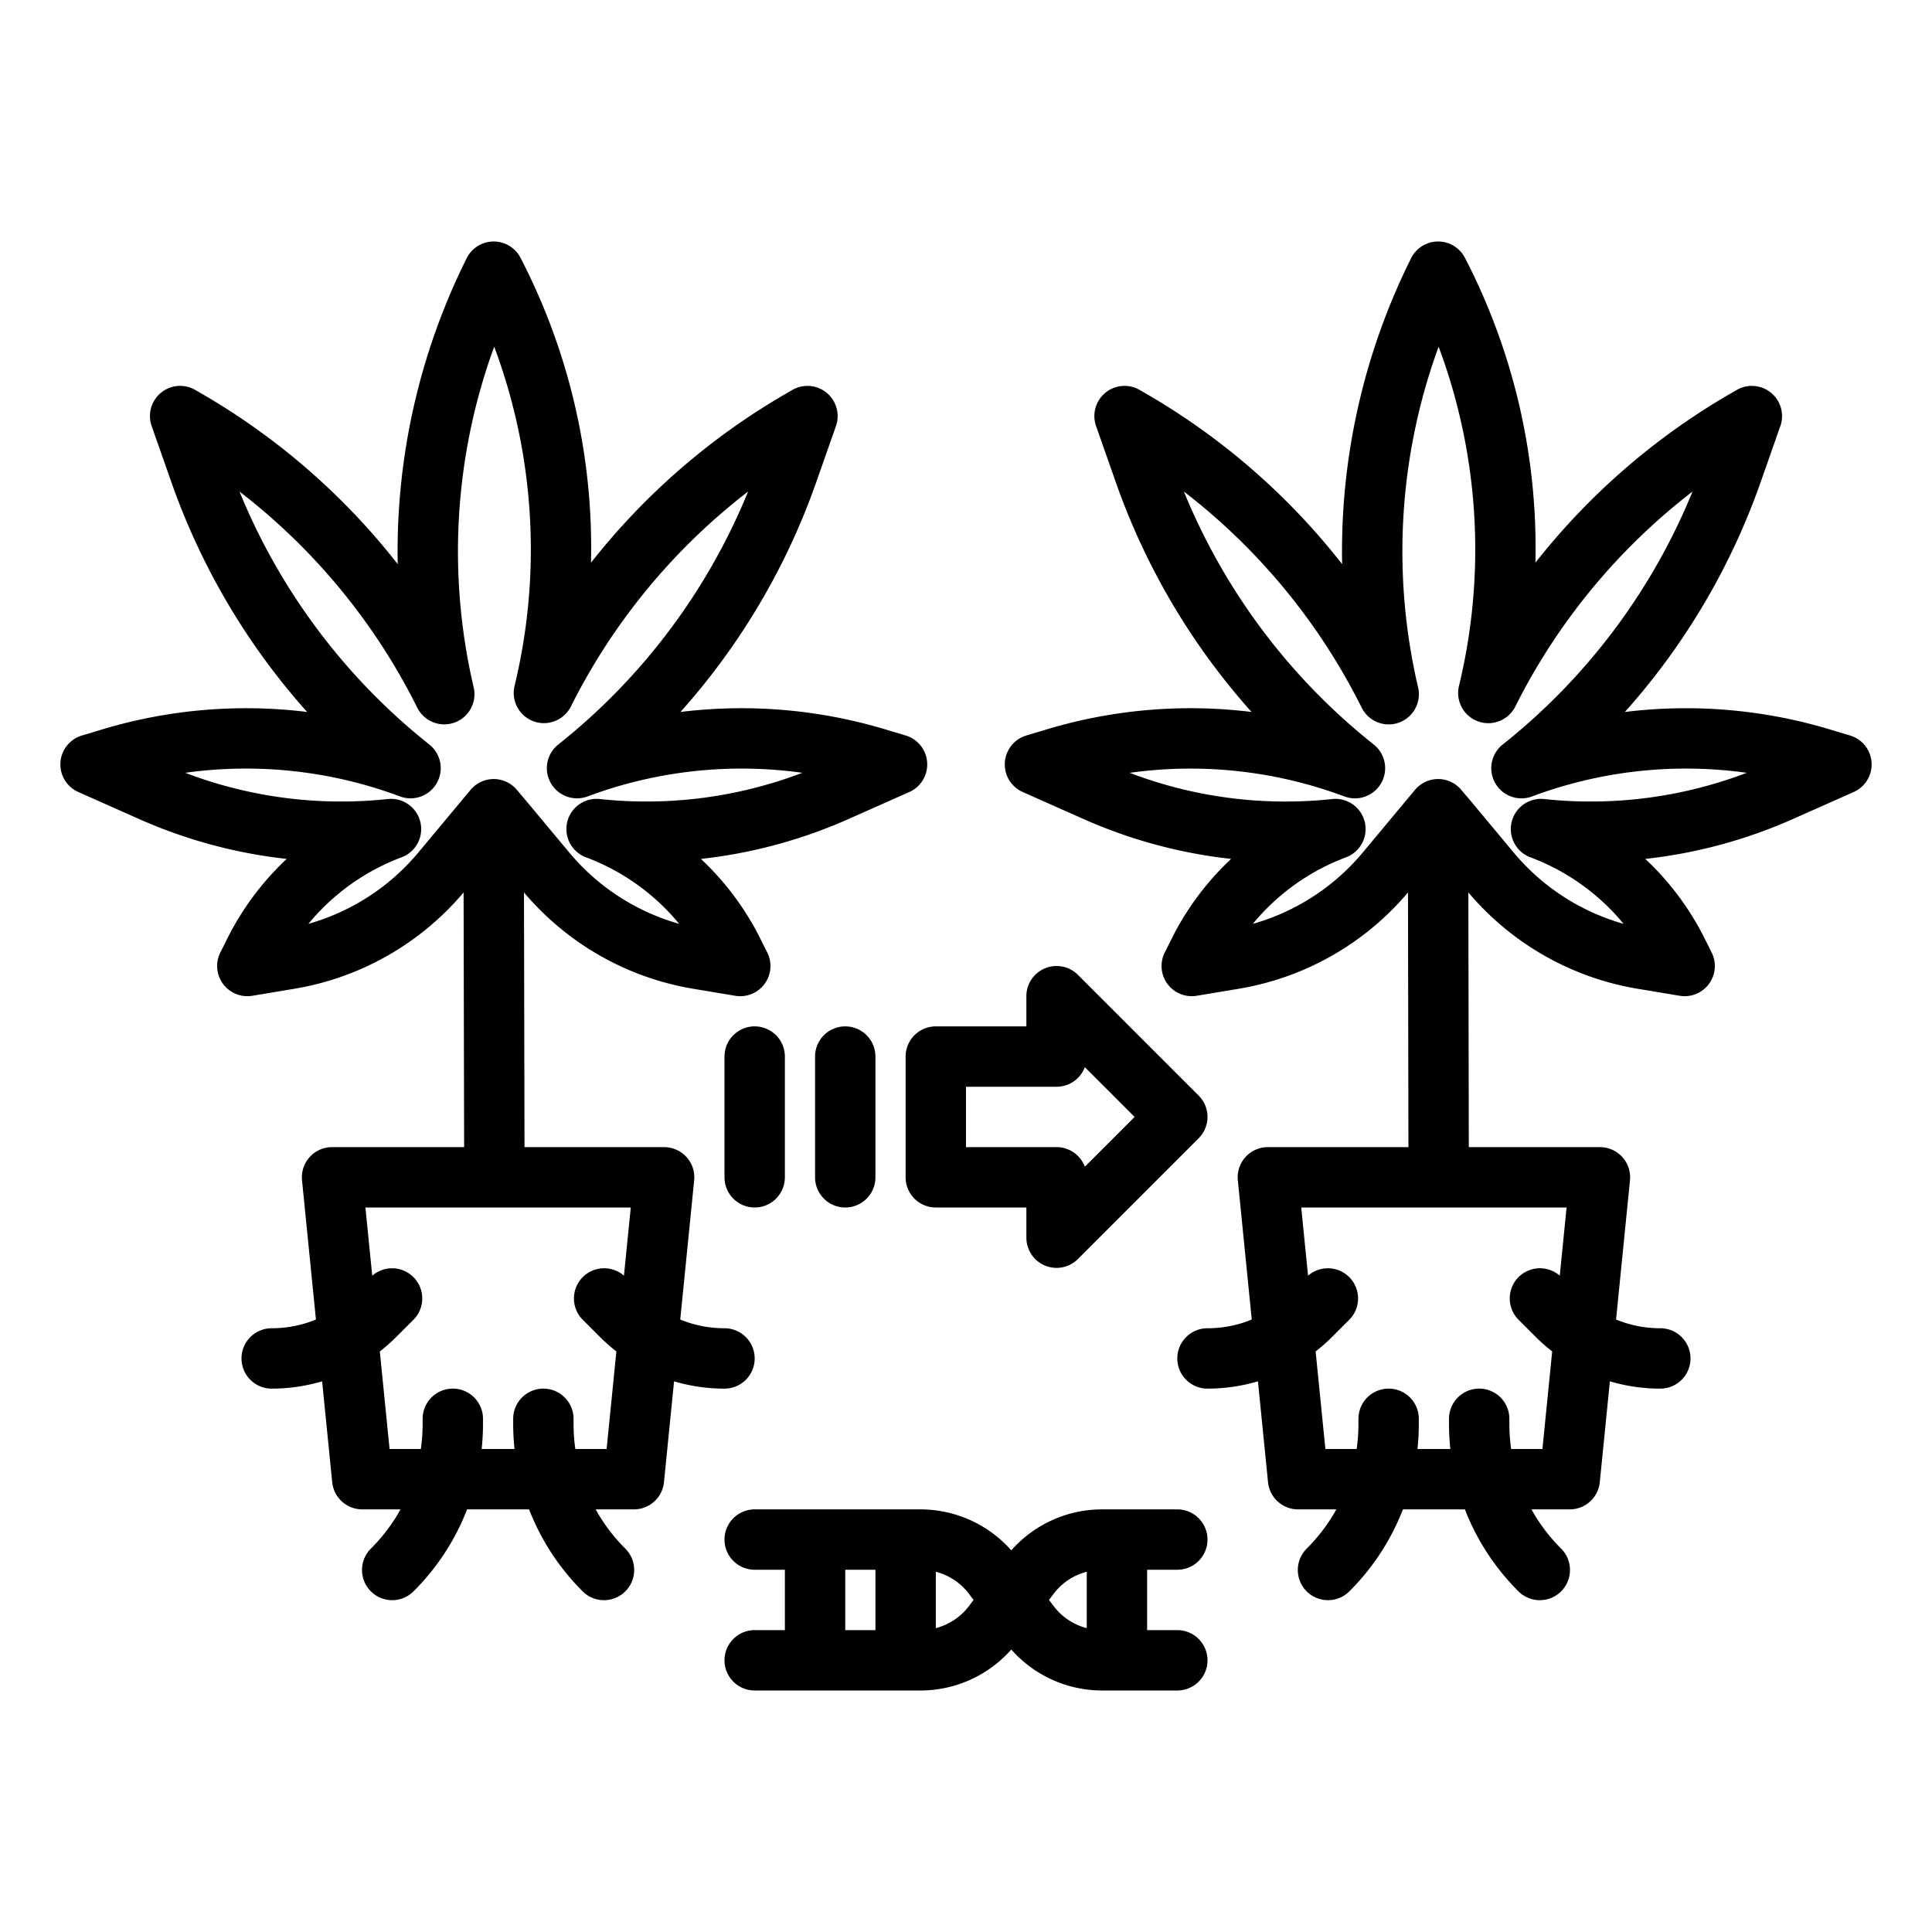 <?xml version="1.0"?>
<svg xmlns="http://www.w3.org/2000/svg" viewBox="0 0 512 512" width="512" height="512"><g id="outline"><path d="M490.3,194.919l-5.721-1.717a132.261,132.261,0,0,0-53.969-4.522,181.434,181.434,0,0,0,35.966-60.872l5.231-14.89a8,8,0,0,0-11.563-9.571l-1.8,1.041A181.217,181.217,0,0,0,406.9,149.12a167.028,167.028,0,0,0-18.689-80.815,8,8,0,0,0-14.251.117A173.974,173.974,0,0,0,355.678,149.5a181.16,181.16,0,0,0-51.85-45.116l-1.794-1.041a8,8,0,0,0-11.563,9.571l5.232,14.89a181.432,181.432,0,0,0,35.965,60.872A132.261,132.261,0,0,0,277.7,193.2l-5.721,1.717a8,8,0,0,0-.95,14.973l16.15,7.177a131.722,131.722,0,0,0,39.076,10.552,74.676,74.676,0,0,0-15.753,21.14l-1.831,3.661a8,8,0,0,0,8.471,11.469l11.171-1.862a74.779,74.779,0,0,0,44.818-25.514L373.25,304H336a8,8,0,0,0-7.96,8.8l3.688,36.888A30.574,30.574,0,0,1,320,352a8,8,0,0,0,0,16,46.819,46.819,0,0,0,13.366-1.939L336.04,392.8A8,8,0,0,0,344,400h10.151a46.816,46.816,0,0,1-7.808,10.344,8,8,0,1,0,11.314,11.312A62.454,62.454,0,0,0,371.786,400h16.428a62.454,62.454,0,0,0,14.129,21.656,8,8,0,1,0,11.314-11.312A46.816,46.816,0,0,1,405.849,400H416a8,8,0,0,0,7.96-7.2l2.674-26.735A46.784,46.784,0,0,0,440,368a8,8,0,0,0,0-16,30.574,30.574,0,0,1-11.728-2.316L431.96,312.8A8,8,0,0,0,424,304H389.25l-.12-67.506a74.774,74.774,0,0,0,44.835,25.535l11.171,1.862a8,8,0,0,0,8.471-11.469l-1.831-3.661a74.66,74.66,0,0,0-15.754-21.14A131.72,131.72,0,0,0,475.1,217.069l16.15-7.177a8,8,0,0,0-.95-14.973ZM415.16,320l-1.807,18.068a8,8,0,0,0-11.01,11.589l4.686,4.686a47.279,47.279,0,0,0,4.316,3.8L408.76,384h-8.289a47.283,47.283,0,0,1-.471-6.627V376a8,8,0,0,0-16,0v1.373a63.62,63.62,0,0,0,.353,6.627h-8.706a63.62,63.62,0,0,0,.353-6.627V376a8,8,0,0,0-16,0v1.373a47.283,47.283,0,0,1-.471,6.627H351.24l-2.585-25.852a47.419,47.419,0,0,0,4.315-3.8l4.687-4.687a8,8,0,0,0-11.01-11.589L344.84,320h70.32Zm-5.926-108.248a8,8,0,0,0-3.668,15.443,58.6,58.6,0,0,1,24.7,17.634,58.779,58.779,0,0,1-29.146-18.921L389.862,212.4l-2.643-3.118a8,8,0,0,0-6.1-2.827h-.033a8,8,0,0,0-6.112,2.878l-13.815,16.578a58.782,58.782,0,0,1-29.146,18.922,58.6,58.6,0,0,1,24.7-17.634,8,8,0,0,0-3.668-15.443,115.9,115.9,0,0,1-53.665-6.95,116.472,116.472,0,0,1,56.884,6.255,8,8,0,0,0,7.791-13.752,165.45,165.45,0,0,1-50.309-67.042,165.224,165.224,0,0,1,47.115,57.278,8,8,0,0,0,14.947-5.4,158.035,158.035,0,0,1,5.442-90.27,153.68,153.68,0,0,1,5.391,89.915,8,8,0,0,0,14.932,5.446,165.222,165.222,0,0,1,46.962-56.967,165.438,165.438,0,0,1-50.309,67.041,8,8,0,0,0,7.791,13.752A116.47,116.47,0,0,1,462.9,204.8,115.9,115.9,0,0,1,409.234,211.752Z"/><path d="M200,360a8,8,0,0,0-8-8,30.574,30.574,0,0,1-11.728-2.316L183.96,312.8A8,8,0,0,0,176,304H139l-.141-67.5a74.778,74.778,0,0,0,44.831,25.53l11.171,1.862a7.922,7.922,0,0,0,1.316.109,8,8,0,0,0,7.155-11.578l-1.831-3.661a74.66,74.66,0,0,0-15.754-21.14,131.728,131.728,0,0,0,39.077-10.552l16.15-7.177a8,8,0,0,0-.95-14.973L234.3,193.2a132.253,132.253,0,0,0-53.968-4.522A181.432,181.432,0,0,0,216.3,127.808l5.232-14.89a8,8,0,0,0-11.563-9.571l-1.8,1.041a181.2,181.2,0,0,0-51.548,44.732,167.038,167.038,0,0,0-18.688-80.815,8,8,0,0,0-14.251.117A173.964,173.964,0,0,0,105.4,149.5a181.17,181.17,0,0,0-51.849-45.116l-1.794-1.041a8,8,0,0,0-11.563,9.571l5.231,14.89A181.434,181.434,0,0,0,81.391,188.68,132.247,132.247,0,0,0,27.422,193.2L21.7,194.919a8,8,0,0,0-.95,14.973l16.15,7.177a131.722,131.722,0,0,0,39.076,10.552,74.676,74.676,0,0,0-15.753,21.14l-1.831,3.661a8,8,0,0,0,8.471,11.469l11.171-1.862a74.775,74.775,0,0,0,44.822-25.519L123,304H88a8,8,0,0,0-7.96,8.8l3.688,36.888A30.574,30.574,0,0,1,72,352a8,8,0,0,0,0,16,46.819,46.819,0,0,0,13.366-1.939L88.04,392.8A8,8,0,0,0,96,400h10.151a46.816,46.816,0,0,1-7.808,10.344,8,8,0,1,0,11.314,11.312A62.454,62.454,0,0,0,123.786,400h16.428a62.454,62.454,0,0,0,14.129,21.656,8,8,0,1,0,11.314-11.312A46.816,46.816,0,0,1,157.849,400H168a8,8,0,0,0,7.96-7.2l2.674-26.735A46.784,46.784,0,0,0,192,368,8,8,0,0,0,200,360ZM110.879,225.907a58.781,58.781,0,0,1-29.147,18.922,58.6,58.6,0,0,1,24.7-17.634,8,8,0,0,0-3.668-15.443A115.9,115.9,0,0,1,49.1,204.8a116.474,116.474,0,0,1,56.884,6.255,8,8,0,0,0,7.791-13.752,165.444,165.444,0,0,1-50.31-67.042,165.238,165.238,0,0,1,47.116,57.278,8,8,0,0,0,14.946-5.4,158.052,158.052,0,0,1,5.442-90.27,153.672,153.672,0,0,1,5.392,89.915,8,8,0,0,0,14.931,5.446,165.236,165.236,0,0,1,46.963-56.967,165.447,165.447,0,0,1-50.309,67.041,8,8,0,0,0,7.791,13.752,116.47,116.47,0,0,1,56.884-6.255,115.906,115.906,0,0,1-53.665,6.95,8,8,0,0,0-3.668,15.443,58.6,58.6,0,0,1,24.7,17.634,58.78,58.78,0,0,1-29.145-18.921L139.584,212.4l-2.643-3.119a8,8,0,0,0-6.1-2.826h-.034a8,8,0,0,0-6.112,2.879Zm54.474,112.161a8,8,0,0,0-11.01,11.589l4.686,4.686a47.279,47.279,0,0,0,4.316,3.8L160.76,384h-8.289a47.283,47.283,0,0,1-.471-6.627V376a8,8,0,0,0-16,0v1.373a63.62,63.62,0,0,0,.353,6.627h-8.706a63.62,63.62,0,0,0,.353-6.627V376a8,8,0,0,0-16,0v1.373a47.283,47.283,0,0,1-.471,6.627H103.24l-2.585-25.852a47.419,47.419,0,0,0,4.315-3.8l4.687-4.687a8,8,0,0,0-11.01-11.589L96.84,320h70.32Z"/><path d="M276.938,335.391a8,8,0,0,0,8.719-1.734l32-32a8,8,0,0,0,0-11.314l-32-32A8,8,0,0,0,272,264v8H248a8,8,0,0,0-8,8v32a8,8,0,0,0,8,8h24v8A8,8,0,0,0,276.938,335.391ZM256,304V288h24a8,8,0,0,0,7.494-5.192L300.686,296l-13.192,13.192A8,8,0,0,0,280,304Z"/><path d="M216,280v32a8,8,0,0,0,16,0V280a8,8,0,0,0-16,0Z"/><path d="M192,280v32a8,8,0,0,0,16,0V280a8,8,0,0,0-16,0Z"/><path d="M312,416a8,8,0,0,0,0-16H292a32.168,32.168,0,0,0-24,10.854A32.165,32.165,0,0,0,244,400H200a8,8,0,0,0,0,16h8v16h-8a8,8,0,0,0,0,16h44a32.168,32.168,0,0,0,24-10.854A32.165,32.165,0,0,0,292,448h20a8,8,0,0,0,0-16h-8V416Zm-80,16h-8V416h8Zm24.8-6.4a16.069,16.069,0,0,1-8.8,5.871V416.529a16.072,16.072,0,0,1,8.8,5.87L258,424Zm31.2,5.871a16.072,16.072,0,0,1-8.8-5.87L278,424l1.2-1.6a16.069,16.069,0,0,1,8.8-5.871Z"/></g></svg>
